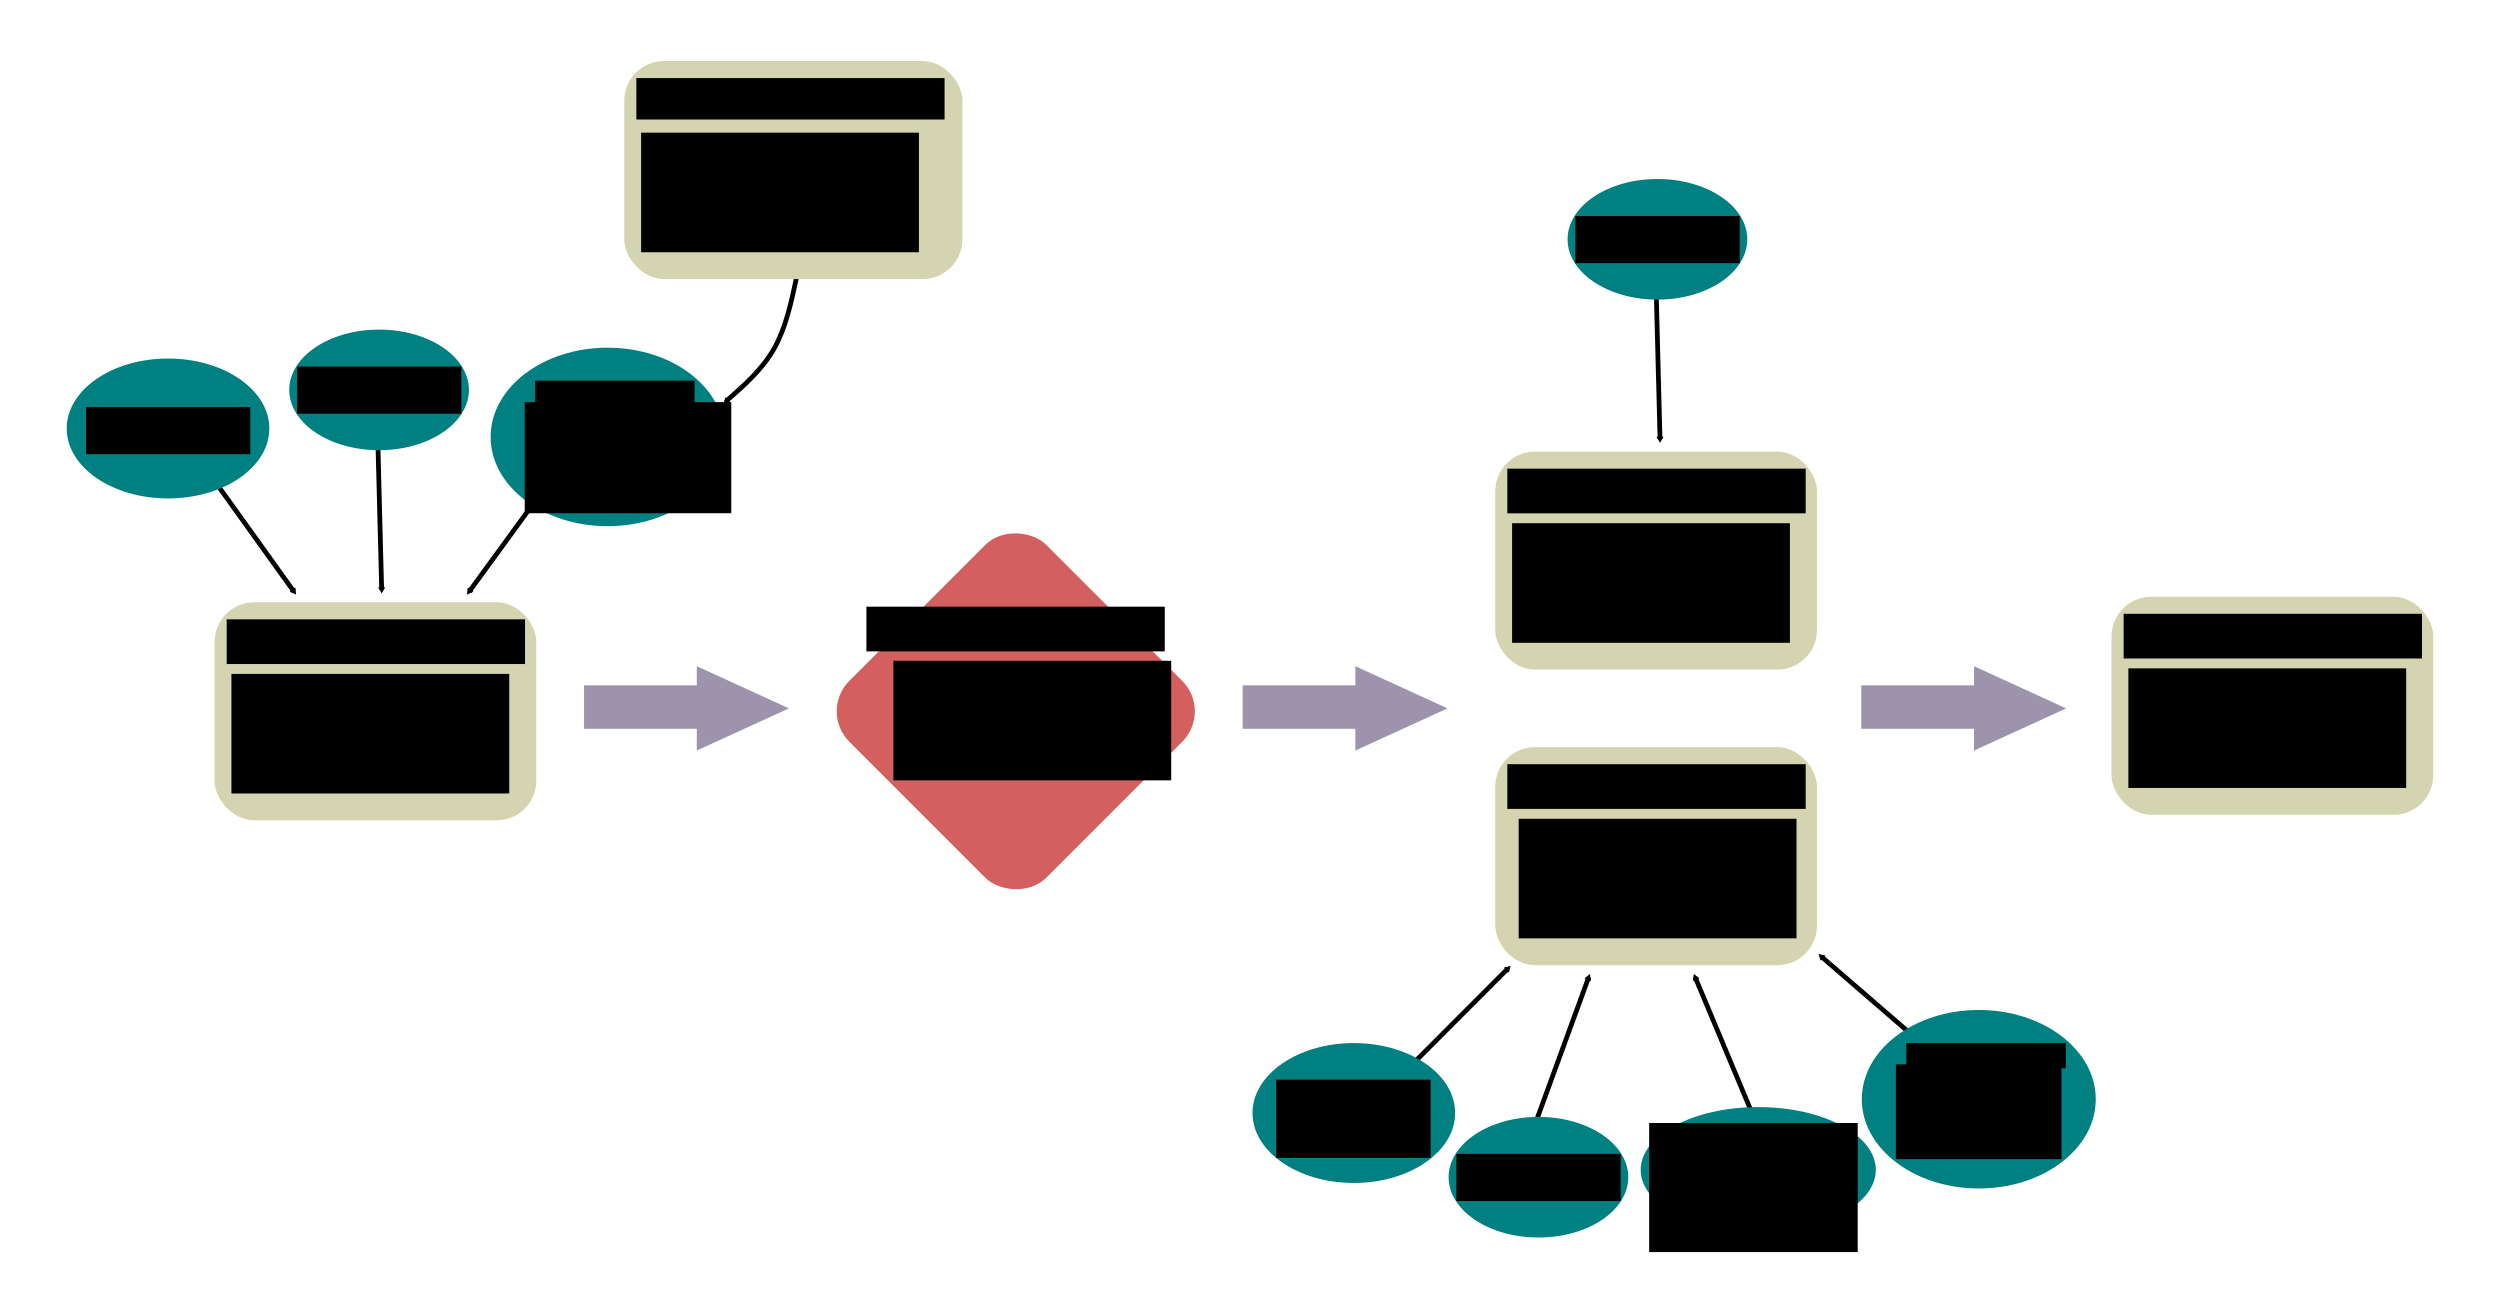 <?xml version="1.0" encoding="UTF-8" standalone="no"?>
<!-- Created with Inkscape (http://www.inkscape.org/) -->

<svg
   xmlns:dc="http://purl.org/dc/elements/1.1/"
   xmlns:cc="http://creativecommons.org/ns#"
   xmlns:rdf="http://www.w3.org/1999/02/22-rdf-syntax-ns#"
   xmlns:svg="http://www.w3.org/2000/svg"
   xmlns="http://www.w3.org/2000/svg"
   xmlns:sodipodi="http://sodipodi.sourceforge.net/DTD/sodipodi-0.dtd"
   xmlns:inkscape="http://www.inkscape.org/namespaces/inkscape"
   width="555.966mm"
   height="288.776mm"
   viewBox="0 0 555.966 288.776"
   version="1.1"
   id="svg8"
   inkscape:version="0.92.4 (unknown)"
   sodipodi:docname="Conceptual_diagram.svg">
  <defs
     id="defs2">
    <inkscape:path-effect
       effect="bspline"
       id="path-effect3157"
       is_visible="true"
       weight="33.333"
       steps="2"
       helper_size="0"
       apply_no_weight="true"
       apply_with_weight="true"
       only_selected="false" />
    <marker
       inkscape:stockid="TriangleOutM"
       orient="auto"
       refY="0"
       refX="0"
       id="TriangleOutM"
       style="overflow:visible"
       inkscape:isstock="true">
      <path
         id="path1201"
         d="M 5.77,0 -2.88,5 V -5 Z"
         style="fill:#000000;fill-opacity:1;fill-rule:evenodd;stroke:#000000;stroke-width:1pt;stroke-opacity:1"
         transform="scale(0.4)"
         inkscape:connector-curvature="0" />
    </marker>
    <marker
       inkscape:stockid="Torso"
       orient="auto"
       refY="0"
       refX="0"
       id="Torso"
       style="overflow:visible"
       inkscape:isstock="true">
      <g
         id="g1282"
         transform="scale(0.7)"
         style="fill:#000000;fill-opacity:1;stroke:#000000;stroke-opacity:1">
        <path
           id="path1268"
           d="m -4.779,-3.24 c 2.35,0.366 5.3,1.938 5.037,3.627 C -0.005,2.078 -2.213,2.618 -4.563,2.252 -6.913,1.886 -8.521,0.752 -8.258,-0.938 -7.995,-2.628 -7.13,-3.605 -4.779,-3.24 Z"
           style="fill:#000000;fill-opacity:1;fill-rule:evenodd;stroke:#000000;stroke-width:1.25;stroke-opacity:1"
           inkscape:connector-curvature="0" />
        <path
           id="path1270"
           d="M 4.46,0.089 C -2.556,-4.378 5.225,-3.906 -0.848,-8.72"
           style="fill:#000000;fill-opacity:1;fill-rule:evenodd;stroke:#000000;stroke-width:1pt;stroke-opacity:1"
           inkscape:connector-curvature="0" />
        <path
           id="path1272"
           d="M 4.93,0.058 C -1.387,1.749 1.803,5.478 -4.945,7.546"
           style="fill:#000000;fill-opacity:1;fill-rule:evenodd;stroke:#000000;stroke-width:1pt;stroke-opacity:1"
           inkscape:connector-curvature="0" />
        <rect
           id="rect1274"
           transform="matrix(0.528,-0.85,0.888,0.46,0,0)"
           y="-1.741"
           x="-10.392"
           height="2.761"
           width="2.637"
           style="fill:#000000;fill-opacity:1;fill-rule:evenodd;stroke:#000000;stroke-width:1pt;stroke-opacity:1" />
        <rect
           id="rect1276"
           transform="matrix(0.671,-0.741,0.791,0.612,0,0)"
           y="-7.963"
           x="4.959"
           height="2.861"
           width="2.733"
           style="fill:#000000;fill-opacity:1;fill-rule:evenodd;stroke:#000000;stroke-width:1pt;stroke-opacity:1" />
        <path
           id="path1278"
           transform="matrix(0,-1.11,1.11,0,25.966,19.716)"
           d="m 16.78,-28.685 a 0.607,0.607 0 1 0 -1.215,0 0.607,0.607 0 1 0 1.215,0 z"
           style="fill:#000000;fill-opacity:1;fill-rule:evenodd;stroke:#000000;stroke-width:1pt;stroke-opacity:1"
           inkscape:connector-curvature="0" />
        <path
           id="path1280"
           transform="matrix(0,-1.11,1.11,0,26.825,16.991)"
           d="m 16.78,-28.685 a 0.607,0.607 0 1 0 -1.215,0 0.607,0.607 0 1 0 1.215,0 z"
           style="fill:#000000;fill-opacity:1;fill-rule:evenodd;stroke:#000000;stroke-width:1pt;stroke-opacity:1"
           inkscape:connector-curvature="0" />
      </g>
    </marker>
    <marker
       inkscape:stockid="Scissors"
       orient="auto"
       refY="0"
       refX="0"
       id="Scissors"
       style="overflow:visible"
       inkscape:isstock="true">
      <path
         id="schere"
         d="M 9.09,-3.606 C 8.12,-4.777 6.37,-4.736 5.062,-4.233 l -8.212,3.078 c -2.388,-1.307 -4.748,-0.933 -4.748,-1.569 0,-0.497 0.457,-0.388 0.388,-1.683 -0.066,-1.243 -1.364,-2.163 -2.59,-2.082 -1.227,-0.007 -2.499,0.933 -2.51,2.23 -0.091,1.306 1.007,2.52 2.307,2.605 1.522,0.227 4.218,-0.696 5.483,1.571 -0.942,1.738 -2.614,1.743 -4.126,1.656 -1.255,-0.072 -2.762,0.287 -3.361,1.521 -0.578,1.182 -0.011,2.865 1.317,3.226 1.34,0.492 3.181,-0.13 3.499,-1.671 0.246,-1.188 -0.595,-1.746 -0.273,-2.177 0.244,-0.325 1.791,-0.137 4.547,-1.375 L 5.676,4.233 C 6.8,4.547 8.173,4.536 9.168,3.431 l -9.22,-3.485 z m -18.308,-1.901 c 1.295,0.723 1.189,2.684 -0.156,3.063 -1.217,0.424 -2.771,-0.759 -2.383,-2.077 0.227,-1.082 1.653,-1.481 2.54,-0.986 z m 0.056,8.017 c 1.351,0.499 1.121,2.784 -0.252,3.092 -0.911,0.316 -2.214,-0.139 -2.306,-1.212 -0.178,-1.305 1.356,-2.484 2.558,-1.879 z"
         style="fill:#000000;fill-opacity:1;stroke:#000000;stroke-opacity:1"
         inkscape:connector-curvature="0" />
    </marker>
    <marker
       inkscape:stockid="ExperimentalArrow"
       orient="auto-start-reverse"
       refY="3"
       refX="5"
       id="ExperimentalArrow"
       inkscape:isstock="true">
      <path
         id="path1309"
         d="M 10,3 0,6 V 0 Z"
         style="fill:context-stroke;stroke:#000000;stroke-opacity:1"
         inkscape:connector-curvature="0" />
    </marker>
    <marker
       inkscape:stockid="TriangleOutL"
       orient="auto"
       refY="0"
       refX="0"
       id="TriangleOutL"
       style="overflow:visible"
       inkscape:isstock="true">
      <path
         id="path1198"
         d="M 5.77,0 -2.88,5 V -5 Z"
         style="fill:#000000;fill-opacity:1;fill-rule:evenodd;stroke:#000000;stroke-width:1pt;stroke-opacity:1"
         transform="scale(0.8)"
         inkscape:connector-curvature="0" />
    </marker>
    <marker
       inkscape:stockid="Arrow1Mend"
       orient="auto"
       refY="0"
       refX="0"
       id="Arrow1Mend"
       style="overflow:visible"
       inkscape:isstock="true">
      <path
         id="path1065"
         d="M 0,0 5,-5 -12.5,0 5,5 Z"
         style="fill:#000000;fill-opacity:1;fill-rule:evenodd;stroke:#000000;stroke-width:1pt;stroke-opacity:1"
         transform="matrix(-0.4,0,0,-0.4,-4,0)"
         inkscape:connector-curvature="0" />
    </marker>
    <marker
       inkscape:stockid="Arrow1Lend"
       orient="auto"
       refY="0"
       refX="0"
       id="Arrow1Lend"
       style="overflow:visible"
       inkscape:isstock="true">
      <path
         id="path1059"
         d="M 0,0 5,-5 -12.5,0 5,5 Z"
         style="fill:#000000;fill-opacity:1;fill-rule:evenodd;stroke:#000000;stroke-width:1pt;stroke-opacity:1"
         transform="matrix(-0.8,0,0,-0.8,-10,0)"
         inkscape:connector-curvature="0" />
    </marker>
    <inkscape:path-effect
       effect="spiro"
       id="path-effect1054"
       is_visible="true" />
    <marker
       inkscape:stockid="TriangleOutM"
       orient="auto"
       refY="0"
       refX="0"
       id="TriangleOutM-7"
       style="overflow:visible"
       inkscape:isstock="true">
      <path
         inkscape:connector-curvature="0"
         id="path1201-3"
         d="M 5.77,0 -2.88,5 V -5 Z"
         style="fill:#000000;fill-opacity:1;fill-rule:evenodd;stroke:#000000;stroke-width:1pt;stroke-opacity:1"
         transform="scale(0.4)" />
    </marker>
    <inkscape:path-effect
       effect="spiro"
       id="path-effect1054-8"
       is_visible="true" />
    <marker
       inkscape:stockid="TriangleOutM"
       orient="auto"
       refY="0"
       refX="0"
       id="TriangleOutM-7-6"
       style="overflow:visible"
       inkscape:isstock="true">
      <path
         inkscape:connector-curvature="0"
         id="path1201-3-8"
         d="M 5.77,0 -2.88,5 V -5 Z"
         style="fill:#000000;fill-opacity:1;fill-rule:evenodd;stroke:#000000;stroke-width:1pt;stroke-opacity:1"
         transform="scale(0.4)" />
    </marker>
    <inkscape:path-effect
       effect="spiro"
       id="path-effect1054-8-4"
       is_visible="true" />
    <marker
       inkscape:stockid="TriangleOutM"
       orient="auto"
       refY="0"
       refX="0"
       id="TriangleOutM-6"
       style="overflow:visible"
       inkscape:isstock="true">
      <path
         id="path1201-4"
         d="M 5.77,0 -2.88,5 V -5 Z"
         style="fill:#000000;fill-opacity:1;fill-rule:evenodd;stroke:#000000;stroke-width:1pt;stroke-opacity:1"
         transform="scale(0.4)"
         inkscape:connector-curvature="0" />
    </marker>
    <inkscape:path-effect
       effect="spiro"
       id="path-effect1054-4"
       is_visible="true" />
    <marker
       inkscape:stockid="TriangleOutM"
       orient="auto"
       refY="0"
       refX="0"
       id="TriangleOutM-7-3"
       style="overflow:visible"
       inkscape:isstock="true">
      <path
         inkscape:connector-curvature="0"
         id="path1201-3-7"
         d="M 5.77,0 -2.88,5 V -5 Z"
         style="fill:#000000;fill-opacity:1;fill-rule:evenodd;stroke:#000000;stroke-width:1pt;stroke-opacity:1"
         transform="scale(0.4)" />
    </marker>
    <inkscape:path-effect
       effect="spiro"
       id="path-effect1054-8-3"
       is_visible="true" />
    <marker
       inkscape:stockid="TriangleOutM"
       orient="auto"
       refY="0"
       refX="0"
       id="TriangleOutM-7-6-4"
       style="overflow:visible"
       inkscape:isstock="true">
      <path
         inkscape:connector-curvature="0"
         id="path1201-3-8-7"
         d="M 5.77,0 -2.88,5 V -5 Z"
         style="fill:#000000;fill-opacity:1;fill-rule:evenodd;stroke:#000000;stroke-width:1pt;stroke-opacity:1"
         transform="scale(0.4)" />
    </marker>
    <inkscape:path-effect
       effect="spiro"
       id="path-effect1054-8-4-2"
       is_visible="true" />
    <marker
       inkscape:stockid="TriangleOutM"
       orient="auto"
       refY="0"
       refX="0"
       id="TriangleOutM-6-3"
       style="overflow:visible"
       inkscape:isstock="true">
      <path
         id="path1201-4-6"
         d="M 5.77,0 -2.88,5 V -5 Z"
         style="fill:#000000;fill-opacity:1;fill-rule:evenodd;stroke:#000000;stroke-width:1pt;stroke-opacity:1"
         transform="scale(0.4)"
         inkscape:connector-curvature="0" />
    </marker>
    <inkscape:path-effect
       effect="spiro"
       id="path-effect1054-4-7"
       is_visible="true" />
    <marker
       inkscape:stockid="TriangleOutM"
       orient="auto"
       refY="0"
       refX="0"
       id="TriangleOutM-7-3-5"
       style="overflow:visible"
       inkscape:isstock="true">
      <path
         inkscape:connector-curvature="0"
         id="path1201-3-7-3"
         d="M 5.77,0 -2.88,5 V -5 Z"
         style="fill:#000000;fill-opacity:1;fill-rule:evenodd;stroke:#000000;stroke-width:1pt;stroke-opacity:1"
         transform="scale(0.4)" />
    </marker>
    <inkscape:path-effect
       effect="spiro"
       id="path-effect1054-8-3-5"
       is_visible="true" />
    <marker
       inkscape:stockid="TriangleOutM"
       orient="auto"
       refY="0"
       refX="0"
       id="TriangleOutM-7-6-4-6"
       style="overflow:visible"
       inkscape:isstock="true">
      <path
         inkscape:connector-curvature="0"
         id="path1201-3-8-7-2"
         d="M 5.77,0 -2.88,5 V -5 Z"
         style="fill:#000000;fill-opacity:1;fill-rule:evenodd;stroke:#000000;stroke-width:1pt;stroke-opacity:1"
         transform="scale(0.4)" />
    </marker>
    <inkscape:path-effect
       effect="spiro"
       id="path-effect1054-8-4-2-9"
       is_visible="true" />
    <marker
       inkscape:stockid="TriangleOutM"
       orient="auto"
       refY="0"
       refX="0"
       id="TriangleOutM-7-3-5-6"
       style="overflow:visible"
       inkscape:isstock="true">
      <path
         inkscape:connector-curvature="0"
         id="path1201-3-7-3-1"
         d="M 5.77,0 -2.88,5 V -5 Z"
         style="fill:#000000;fill-opacity:1;fill-rule:evenodd;stroke:#000000;stroke-width:1pt;stroke-opacity:1"
         transform="scale(0.4)" />
    </marker>
    <inkscape:path-effect
       effect="spiro"
       id="path-effect1054-8-3-5-0"
       is_visible="true" />
  </defs>
  <sodipodi:namedview
     id="base"
     pagecolor="#ffffff"
     bordercolor="#666666"
     borderopacity="1.0"
     inkscape:pageopacity="0.0"
     inkscape:pageshadow="2"
     inkscape:zoom="0.5386937"
     inkscape:cx="1332.4026"
     inkscape:cy="545.71902"
     inkscape:document-units="mm"
     inkscape:current-layer="layer1"
     showgrid="false"
     inkscape:window-width="1920"
     inkscape:window-height="1136"
     inkscape:window-x="0"
     inkscape:window-y="27"
     inkscape:window-maximized="1"
     inkscape:snap-bbox="true"
     inkscape:object-paths="true"
     inkscape:snap-bbox-edge-midpoints="false"
     inkscape:snap-global="false"
     showguides="true"
     inkscape:guide-bbox="true"
     fit-margin-top="0"
     fit-margin-left="0"
     fit-margin-right="0"
     fit-margin-bottom="0" />
  <g
     inkscape:label="Layer 1"
     inkscape:groupmode="layer"
     id="layer1"
     transform="translate(25.968,-21.749)">
    <g
       id="g6480"
       transform="translate(152.518,-76.805)" />
    <g
       id="g3926"
       inkscape:export-filename="/home/hannah/Documents/Fierer_lab/NCAR/NEON_LTER_NCAR/NWT_CLM/Conceptual_diagram.png"
       inkscape:export-xdpi="300.02252"
       inkscape:export-ydpi="300.02252">
      <rect
         ry="8.698"
         y="21.749"
         x="-25.968"
         height="288.776"
         width="555.966"
         id="rect3612"
         style="opacity:1;vector-effect:none;fill:#ffffff;fill-opacity:1;fill-rule:nonzero;stroke:none;stroke-width:1.082;stroke-linecap:butt;stroke-linejoin:miter;stroke-miterlimit:4;stroke-dasharray:none;stroke-dashoffset:0;stroke-opacity:1" />
      <g
         transform="translate(1.3527678e-5,-5.0580906e-6)"
         id="g3768">
        <g
           id="g6507">
          <rect
             y="156.195"
             x="22.261"
             height="47.471"
             width="70.536"
             id="rect815"
             style="opacity:1;vector-effect:none;fill:#d4d4b1;fill-opacity:1;fill-rule:nonzero;stroke:#d4d4b1;stroke-width:1.016;stroke-linecap:butt;stroke-linejoin:miter;stroke-miterlimit:4;stroke-dasharray:none;stroke-dashoffset:0;stroke-opacity:1"
             ry="8.314" />
          <flowRoot
             transform="matrix(0.265,0,0,0.265,15.31,88.834)"
             style="font-style:normal;font-variant:normal;font-weight:normal;font-stretch:normal;font-size:26.667px;line-height:1.25;font-family:'helectiva neue';-inkscape-font-specification:'helectiva neue';text-align:center;letter-spacing:0px;word-spacing:0px;text-anchor:middle;fill:#000000;fill-opacity:1;stroke:none"
             id="flowRoot836"
             xml:space="preserve"><flowRegion
               style="text-align:center;text-anchor:middle"
               id="flowRegion838"><rect
                 style="text-align:center;text-anchor:middle"
                 y="266.594"
                 x="34.465"
                 height="37.506"
                 width="250.376"
                 id="rect840" /></flowRegion><flowPara
               id="flowPara842">flow.lter.clm.R</flowPara></flowRoot>          <flowRoot
             transform="matrix(0.265,0,0,0.265,13.142,85.659)"
             style="font-style:normal;font-variant:normal;font-weight:normal;font-stretch:normal;font-size:13.333px;line-height:1.25;font-family:'helectiva neue';-inkscape-font-specification:'helectiva neue';letter-spacing:0px;word-spacing:0px;fill:#000000;fill-opacity:1;stroke:none"
             id="flowRoot844"
             xml:space="preserve"><flowRegion
               id="flowRegion846"><rect
                 y="324.373"
                 x="46.629"
                 height="100.353"
                 width="233.143"
                 id="rect848" /></flowRegion><flowPara
               id="flowPara850">- Reads in forcing data</flowPara><flowPara
               id="flowPara852">- gap-fills it</flowPara><flowPara
               id="flowPara854">- writes forcing data to netcdf files</flowPara><flowPara
               id="flowPara6493">- creates 3 sets of forcing data for each of the local moisture regimes.</flowPara></flowRoot>        </g>
        <g
           id="g6084"
           transform="translate(26.94,-1.341)">
          <rect
             style="opacity:1;vector-effect:none;fill:#d35f5f;fill-opacity:1;fill-rule:nonzero;stroke:none;stroke-width:1.111;stroke-linecap:butt;stroke-linejoin:miter;stroke-miterlimit:4;stroke-dasharray:none;stroke-dashoffset:0;stroke-opacity:1"
             id="rect5991"
             width="61.923"
             height="61.923"
             x="-36.819"
             y="219.539"
             ry="9.57"
             transform="rotate(-45)" />
          <g
             id="g6070">
            <flowRoot
               xml:space="preserve"
               id="flowRoot836-3-8"
               style="font-style:normal;font-variant:normal;font-weight:normal;font-stretch:normal;font-size:26.667px;line-height:1.25;font-family:'helectiva neue';-inkscape-font-specification:'helectiva neue';text-align:center;letter-spacing:0px;word-spacing:0px;text-anchor:middle;fill:#000000;fill-opacity:1;stroke:none"
               transform="matrix(0.265,0,0,0.265,130.637,87.362)"><flowRegion
                 id="flowRegion838-6-7"
                 style="text-align:center;text-anchor:middle"><rect
                   id="rect840-2-0"
                   width="250.376"
                   height="37.506"
                   x="34.465"
                   y="266.594"
                   style="text-align:center;text-anchor:middle" /></flowRegion><flowPara
                 id="flowPara842-1-5">PTCLM50</flowPara></flowRoot>            <flowRoot
               xml:space="preserve"
               id="flowRoot844-2-2"
               style="font-style:normal;font-variant:normal;font-weight:normal;font-stretch:normal;font-size:13.333px;line-height:1.25;font-family:'helectiva neue';-inkscape-font-specification:'helectiva neue';letter-spacing:0px;word-spacing:0px;fill:#000000;fill-opacity:1;stroke:none"
               transform="matrix(0.265,0,0,0.265,133.414,84.079)"><flowRegion
                 id="flowRegion846-5-7"><rect
                   id="rect848-3-9"
                   width="233.143"
                   height="100.353"
                   x="46.629"
                   y="324.373" /></flowRegion><flowPara
                 id="flowPara850-9-1">- Model tuned to Niwot Ridge</flowPara><flowPara
                 id="flowPara852-1-9">- BGC run</flowPara><flowPara
                 id="flowPara854-8-6" /></flowRoot>          </g>
        </g>
        <g
           id="g5926">
          <g
             transform="translate(5.742)"
             id="g5893">
            <path
               sodipodi:nodetypes="cc"
               transform="translate(50.958,-6.437)"
               inkscape:original-d="M 37.552171,137.95677 21.724139,159.682"
               inkscape:path-effect="#path-effect1054"
               inkscape:connector-curvature="0"
               id="path1052"
               d="M 37.552,137.957 21.724,159.682"
               style="fill:none;stroke:#000000;stroke-width:1.058;stroke-linecap:butt;stroke-linejoin:miter;stroke-miterlimit:4;stroke-dasharray:none;stroke-opacity:1;marker-end:url(#TriangleOutM)" />
            <path
               sodipodi:nodetypes="cc"
               inkscape:original-d="m 45.347489,125.42251 0.80461,31.13695"
               inkscape:path-effect="#path-effect1054-8"
               inkscape:connector-curvature="0"
               id="path1052-2"
               d="m 45.347,125.423 0.805,31.137"
               style="fill:none;stroke:#000000;stroke-width:1.058;stroke-linecap:butt;stroke-linejoin:miter;stroke-miterlimit:4;stroke-dasharray:none;stroke-opacity:1;marker-end:url(#TriangleOutM-7)"
               transform="translate(7.016,-3.748)" />
            <path
               sodipodi:nodetypes="cc"
               inkscape:original-d="m 35.670499,131.52107 18.527577,25.84299"
               inkscape:path-effect="#path-effect1054-8-4"
               inkscape:connector-curvature="0"
               id="path1052-2-8"
               d="m 35.67,131.521 18.528,25.843"
               style="fill:none;stroke:#000000;stroke-width:1.058;stroke-linecap:butt;stroke-linejoin:miter;stroke-miterlimit:4;stroke-dasharray:none;stroke-opacity:1;marker-end:url(#TriangleOutM-7-6)"
               transform="translate(-20.604,-4.132)" />
          </g>
          <g
             transform="translate(75.632,-6.705)"
             id="g873">
            <ellipse
               style="opacity:1;vector-effect:none;fill:#008080;fill-opacity:1;fill-rule:nonzero;stroke:none;stroke-width:1.625;stroke-linecap:butt;stroke-linejoin:miter;stroke-miterlimit:4;stroke-dasharray:none;stroke-dashoffset:0;stroke-opacity:1"
               id="path858"
               cx="33.525"
               cy="125.621"
               rx="26.015"
               ry="19.847" />
            <g
               transform="translate(0.529)"
               id="g1023">
              <flowRoot
                 transform="matrix(0.265,0,0,0.265,3.715,84.372)"
                 style="font-style:normal;font-variant:normal;font-weight:normal;font-stretch:normal;font-size:16px;line-height:1.25;font-family:'helectiva neue';-inkscape-font-specification:'helectiva neue';letter-spacing:0px;word-spacing:0px;fill:#000000;fill-opacity:1;stroke:none"
                 id="flowRoot860"
                 xml:space="preserve"><flowRegion
                   id="flowRegion862"><rect
                     y="108.462"
                     x="49.67"
                     height="21.287"
                     width="133.804"
                     id="rect864" /></flowRegion><flowPara
                   style="text-align:center;text-anchor:middle"
                   id="flowPara866">LTER Tvan</flowPara></flowRoot>              <flowRoot
                 transform="matrix(0.265,0,0,0.265,1.4,89.135)"
                 style="font-style:normal;font-variant:normal;font-weight:normal;font-stretch:normal;font-size:16px;line-height:1.25;font-family:'helectiva neue';-inkscape-font-specification:'helectiva neue';text-align:start;letter-spacing:0px;word-spacing:0px;text-anchor:start;fill:#000000;fill-opacity:1;stroke:none"
                 id="flowRoot860-0"
                 xml:space="preserve"><flowRegion
                   id="flowRegion862-9"
                   style="text-align:start;text-anchor:start"><rect
                     y="108.462"
                     x="49.67"
                     height="93.257"
                     width="173.337"
                     id="rect864-36"
                     style="text-align:start;text-anchor:start" /></flowRegion><flowPara
                   style="text-align:start;text-anchor:start"
                   id="flowPara866-0">- Air temperature</flowPara><flowPara
                   style="text-align:start;text-anchor:start"
                   id="flowPara979">- Relative humidity</flowPara><flowPara
                   style="text-align:start;text-anchor:start"
                   id="flowPara981">- Wind</flowPara><flowPara
                   style="text-align:start;text-anchor:start"
                   id="flowPara983">- Pressure</flowPara><flowPara
                   style="text-align:start;text-anchor:start"
                   id="flowPara977" /></flowRoot>            </g>
          </g>
          <g
             transform="translate(13.41,-1.609)"
             id="g5725">
            <ellipse
               style="opacity:1;vector-effect:none;fill:#008080;fill-opacity:1;fill-rule:nonzero;stroke:none;stroke-width:1.17;stroke-linecap:butt;stroke-linejoin:miter;stroke-miterlimit:4;stroke-dasharray:none;stroke-dashoffset:0;stroke-opacity:1"
               id="path858-6"
               cx="44.923"
               cy="110.065"
               rx="19.981"
               ry="13.41" />
            <flowRoot
               xml:space="preserve"
               id="flowRoot860-7"
               style="font-style:normal;font-variant:normal;font-weight:normal;font-stretch:normal;font-size:16px;line-height:1.25;font-family:'helectiva neue';-inkscape-font-specification:'helectiva neue';letter-spacing:0px;word-spacing:0px;fill:#000000;fill-opacity:1;stroke:none"
               transform="matrix(0.265,0,0,0.265,13.518,76.144)"><flowRegion
                 id="flowRegion862-5"><rect
                   id="rect864-3"
                   width="137.859"
                   height="39.533"
                   x="49.67"
                   y="108.462" /></flowRegion><flowPara
                 id="flowPara866-5"
                 style="text-align:center;text-anchor:middle">Saddle Precipitation</flowPara></flowRoot>          </g>
          <g
             transform="translate(19.042,-9.923)"
             id="g5864">
            <ellipse
               style="opacity:1;vector-effect:none;fill:#008080;fill-opacity:1;fill-rule:nonzero;stroke:none;stroke-width:1.339;stroke-linecap:butt;stroke-linejoin:miter;stroke-miterlimit:4;stroke-dasharray:none;stroke-dashoffset:0;stroke-opacity:1"
               id="path858-6-2"
               cx="-7.644"
               cy="126.962"
               rx="22.529"
               ry="15.556" />
            <flowRoot
               xml:space="preserve"
               id="flowRoot860-7-9"
               style="font-style:normal;font-variant:normal;font-weight:normal;font-stretch:normal;font-size:16px;line-height:1.25;font-family:'helectiva neue';-inkscape-font-specification:'helectiva neue';letter-spacing:0px;word-spacing:0px;fill:#000000;fill-opacity:1;stroke:none"
               transform="matrix(0.265,0,0,0.265,-39.039,93.451)"><flowRegion
                 id="flowRegion862-5-1"><rect
                   id="rect864-3-2"
                   width="137.859"
                   height="39.533"
                   x="49.67"
                   y="108.462" /></flowRegion><flowPara
                 id="flowPara866-5-7"
                 style="text-align:center;text-anchor:middle">Ameriflux NR-1 Radiation</flowPara></flowRoot>          </g>
        </g>
        <path
           style="opacity:1;vector-effect:none;fill:#9d93ac;fill-opacity:1;fill-rule:nonzero;stroke:none;stroke-width:1.058;stroke-linecap:butt;stroke-linejoin:miter;stroke-miterlimit:4;stroke-dasharray:none;stroke-dashoffset:0;stroke-opacity:1"
           d="m 128.99,169.907 v 4.257 H 103.917 v 9.655 h 25.072 v 4.839 L 149.486,179.283 Z"
           id="rect6086"
           inkscape:connector-curvature="0" />
        <rect
           y="188.411"
           x="307.061"
           height="47.471"
           width="70.536"
           id="rect815-9"
           style="opacity:1;vector-effect:none;fill:#d4d4b1;fill-opacity:1;fill-rule:nonzero;stroke:#d4d4b1;stroke-width:1.016;stroke-linecap:butt;stroke-linejoin:miter;stroke-miterlimit:4;stroke-dasharray:none;stroke-dashoffset:0;stroke-opacity:1"
           ry="8.314" />
        <flowRoot
           transform="matrix(0.265,0,0,0.265,300.11,121.049)"
           style="font-style:normal;font-variant:normal;font-weight:normal;font-stretch:normal;font-size:26.667px;line-height:1.25;font-family:'helectiva neue';-inkscape-font-specification:'helectiva neue';text-align:center;letter-spacing:0px;word-spacing:0px;text-anchor:middle;fill:#000000;fill-opacity:1;stroke:none"
           id="flowRoot836-3"
           xml:space="preserve"><flowRegion
             style="text-align:center;text-anchor:middle"
             id="flowRegion838-6"><rect
               style="text-align:center;text-anchor:middle"
               y="266.594"
               x="34.465"
               height="37.506"
               width="250.376"
               id="rect840-2" /></flowRegion><flowPara
             id="flowPara842-1">flow.obs.R</flowPara></flowRoot>        <flowRoot
           transform="matrix(0.265,0,0,0.265,299.41,117.874)"
           style="font-style:normal;font-variant:normal;font-weight:normal;font-stretch:normal;font-size:13.333px;line-height:1.25;font-family:'helectiva neue';-inkscape-font-specification:'helectiva neue';letter-spacing:0px;word-spacing:0px;fill:#000000;fill-opacity:1;stroke:none"
           id="flowRoot844-2"
           xml:space="preserve"><flowRegion
             id="flowRegion846-5"><rect
               y="324.373"
               x="46.629"
               height="100.353"
               width="233.143"
               id="rect848-3" /></flowRegion><flowPara
             id="flowPara854-8">- Reads in observational data from LTER</flowPara><flowPara
             id="flowPara1907">- Summarizes variables by time</flowPara><flowPara
             id="flowPara1909">- Consolidates observations from different vegetation communities into same data frame</flowPara></flowRoot>        <rect
           ry="8.314"
           style="opacity:1;vector-effect:none;fill:#d4d4b1;fill-opacity:1;fill-rule:nonzero;stroke:#d4d4b1;stroke-width:1.016;stroke-linecap:butt;stroke-linejoin:miter;stroke-miterlimit:4;stroke-dasharray:none;stroke-dashoffset:0;stroke-opacity:1"
           id="rect815-9-3"
           width="70.536"
           height="47.471"
           x="307.061"
           y="122.685" />
        <flowRoot
           xml:space="preserve"
           id="flowRoot836-3-6"
           style="font-style:normal;font-variant:normal;font-weight:normal;font-stretch:normal;font-size:26.667px;line-height:1.25;font-family:'helectiva neue';-inkscape-font-specification:'helectiva neue';text-align:center;letter-spacing:0px;word-spacing:0px;text-anchor:middle;fill:#000000;fill-opacity:1;stroke:none"
           transform="matrix(0.265,0,0,0.265,300.11,55.323)"><flowRegion
             id="flowRegion838-6-8"
             style="text-align:center;text-anchor:middle"><rect
               id="rect840-2-4"
               width="250.376"
               height="37.506"
               x="34.465"
               y="266.594"
               style="text-align:center;text-anchor:middle" /></flowRegion><flowPara
             id="flowPara842-1-6">flow.sim.R</flowPara></flowRoot>        <flowRoot
           xml:space="preserve"
           id="flowRoot844-2-6"
           style="font-style:normal;font-variant:normal;font-weight:normal;font-stretch:normal;font-size:13.333px;line-height:1.25;font-family:'helectiva neue';-inkscape-font-specification:'helectiva neue';letter-spacing:0px;word-spacing:0px;fill:#000000;fill-opacity:1;stroke:none"
           transform="matrix(0.265,0,0,0.265,297.942,52.148)"><flowRegion
             id="flowRegion846-5-72"><rect
               id="rect848-3-7"
               width="233.143"
               height="100.353"
               x="46.629"
               y="324.373" /></flowRegion><flowPara
             id="flowPara850-9-4">- Reads in netcdf</flowPara><flowPara
             id="flowPara854-8-0">- summarizes variables by time</flowPara><flowPara
             id="flowPara1900">- converts units to be comparable to obeservations</flowPara></flowRoot>        <path
           style="opacity:1;vector-effect:none;fill:#9d93ac;fill-opacity:1;fill-rule:nonzero;stroke:none;stroke-width:1.058;stroke-linecap:butt;stroke-linejoin:miter;stroke-miterlimit:4;stroke-dasharray:none;stroke-dashoffset:0;stroke-opacity:1"
           d="m 275.444,169.907 v 4.257 h -25.072 v 9.655 h 25.072 v 4.839 l 20.496,-9.376 z"
           id="rect6086-0"
           inkscape:connector-curvature="0" />
        <path
           sodipodi:nodetypes="cc"
           inkscape:original-d="m 45.347489,125.42251 0.80461,31.13695"
           inkscape:path-effect="#path-effect1054-8-3"
           inkscape:connector-curvature="0"
           id="path1052-2-5"
           d="m 45.347,125.423 0.805,31.137"
           style="fill:none;stroke:#000000;stroke-width:1.058;stroke-linecap:butt;stroke-linejoin:miter;stroke-miterlimit:4;stroke-dasharray:none;stroke-opacity:1;marker-end:url(#TriangleOutM-7-3)"
           transform="translate(297.045,-37.237)" />
        <g
           id="g5725-2"
           transform="translate(297.698,-35.098)">
          <ellipse
             ry="13.41"
             rx="19.981"
             cy="110.065"
             cx="44.923"
             id="path858-6-1"
             style="opacity:1;vector-effect:none;fill:#008080;fill-opacity:1;fill-rule:nonzero;stroke:none;stroke-width:1.17;stroke-linecap:butt;stroke-linejoin:miter;stroke-miterlimit:4;stroke-dasharray:none;stroke-dashoffset:0;stroke-opacity:1" />
          <flowRoot
             transform="matrix(0.265,0,0,0.265,13.518,76.144)"
             style="font-style:normal;font-variant:normal;font-weight:normal;font-stretch:normal;font-size:16px;line-height:1.25;font-family:'helectiva neue';-inkscape-font-specification:'helectiva neue';letter-spacing:0px;word-spacing:0px;fill:#000000;fill-opacity:1;stroke:none"
             id="flowRoot860-7-97"
             xml:space="preserve"><flowRegion
               id="flowRegion862-5-6"><rect
                 y="108.462"
                 x="49.67"
                 height="39.533"
                 width="137.859"
                 id="rect864-3-8" /></flowRegion><flowPara
               style="text-align:center;text-anchor:middle"
               id="flowPara866-5-2">Simluation netcdf output</flowPara></flowRoot>        </g>
        <g
           id="g3610"
           transform="translate(-10.054)">
          <rect
             y="154.964"
             x="454.169"
             height="47.471"
             width="70.536"
             id="rect815-9-3-9"
             style="opacity:1;vector-effect:none;fill:#d4d4b1;fill-opacity:1;fill-rule:nonzero;stroke:#d4d4b1;stroke-width:1.016;stroke-linecap:butt;stroke-linejoin:miter;stroke-miterlimit:4;stroke-dasharray:none;stroke-dashoffset:0;stroke-opacity:1"
             ry="8.314" />
          <flowRoot
             transform="matrix(0.265,0,0,0.265,447.219,87.602)"
             style="font-style:normal;font-variant:normal;font-weight:normal;font-stretch:normal;font-size:21.333px;line-height:1.25;font-family:'helectiva neue';-inkscape-font-specification:'helectiva neue';text-align:center;letter-spacing:0px;word-spacing:0px;text-anchor:middle;fill:#000000;fill-opacity:1;stroke:none"
             id="flowRoot836-3-6-3"
             xml:space="preserve"><flowRegion
               style="text-align:center;text-anchor:middle"
               id="flowRegion838-6-8-1"><rect
                 style="text-align:center;text-anchor:middle"
                 y="266.594"
                 x="34.465"
                 height="37.506"
                 width="250.376"
                 id="rect840-2-4-9" /></flowRegion><flowPara
               id="flowPara842-1-6-4">Obs_sim_comp_plots.R</flowPara></flowRoot>          <flowRoot
             transform="matrix(0.265,0,0,0.265,445.05,84.427)"
             style="font-style:normal;font-variant:normal;font-weight:normal;font-stretch:normal;font-size:13.333px;line-height:1.25;font-family:'helectiva neue';-inkscape-font-specification:'helectiva neue';letter-spacing:0px;word-spacing:0px;fill:#000000;fill-opacity:1;stroke:none"
             id="flowRoot844-2-6-7"
             xml:space="preserve"><flowRegion
               id="flowRegion846-5-72-8"><rect
                 y="324.373"
                 x="46.629"
                 height="100.353"
                 width="233.143"
                 id="rect848-3-7-4" /></flowRegion><flowPara
               id="flowPara850-9-4-5">- Reads in observational and simulation data</flowPara><flowPara
               id="flowPara1900-3">- creates plots comparing the two</flowPara></flowRoot>        </g>
        <g
           id="g3045">
          <path
             style="fill:none;stroke:#000000;stroke-width:1.058;stroke-linecap:butt;stroke-linejoin:miter;stroke-miterlimit:4;stroke-dasharray:none;stroke-opacity:1;marker-end:url(#TriangleOutM-6-3)"
             d="M 42.648,141.597 21.724,159.682"
             id="path1052-9-2"
             inkscape:connector-curvature="0"
             inkscape:path-effect="#path-effect1054-4-7"
             inkscape:original-d="M 42.648242,141.59682 21.724139,159.682"
             transform="matrix(1,0,0,-1,357.392,394.203)"
             sodipodi:nodetypes="cc" />
          <path
             transform="matrix(1,0,0,-1,318.741,395.747)"
             style="fill:none;stroke:#000000;stroke-width:1.058;stroke-linecap:butt;stroke-linejoin:miter;stroke-miterlimit:4;stroke-dasharray:none;stroke-opacity:1;marker-end:url(#TriangleOutM-7-3-5)"
             d="M 45.347,125.423 32.32,156.559"
             id="path1052-2-5-7"
             inkscape:connector-curvature="0"
             inkscape:path-effect="#path-effect1054-8-3-5"
             inkscape:original-d="M 45.347489,125.42251 32.319906,156.55946"
             sodipodi:nodetypes="cc" />
          <path
             transform="matrix(1,0,0,-1,255.138,394.544)"
             style="fill:none;stroke:#000000;stroke-width:1.058;stroke-linecap:butt;stroke-linejoin:miter;stroke-miterlimit:4;stroke-dasharray:none;stroke-opacity:1;marker-end:url(#TriangleOutM-7-6-4-6)"
             d="m 31.666,134.797 22.532,22.567"
             id="path1052-2-8-6-0"
             inkscape:connector-curvature="0"
             inkscape:path-effect="#path-effect1054-8-4-2-9"
             inkscape:original-d="m 31.666443,134.79712 22.531633,22.56694"
             sodipodi:nodetypes="cc" />
          <ellipse
             transform="scale(1,-1)"
             ry="19.847"
             rx="26.015"
             cy="-266.201"
             cx="414.086"
             id="path858-9-3"
             style="opacity:1;vector-effect:none;fill:#008080;fill-opacity:1;fill-rule:nonzero;stroke:none;stroke-width:1.625;stroke-linecap:butt;stroke-linejoin:miter;stroke-miterlimit:4;stroke-dasharray:none;stroke-dashoffset:0;stroke-opacity:1" />
          <g
             id="g1023-5-6"
             transform="translate(381.09,140.58)">
            <flowRoot
               xml:space="preserve"
               id="flowRoot860-5-0"
               style="font-style:normal;font-variant:normal;font-weight:normal;font-stretch:normal;font-size:16px;line-height:1.25;font-family:'helectiva neue';-inkscape-font-specification:'helectiva neue';letter-spacing:0px;word-spacing:0px;fill:#000000;fill-opacity:1;stroke:none"
               transform="matrix(0.265,0,0,0.265,3.715,84.372)"><flowRegion
                 id="flowRegion862-2-6"><rect
                   id="rect864-1-2"
                   width="133.804"
                   height="21.287"
                   x="49.67"
                   y="108.462" /></flowRegion><flowPara
                 id="flowPara866-59-6"
                 style="text-align:center;text-anchor:middle">LTER Tvan</flowPara></flowRoot>            <flowRoot
               xml:space="preserve"
               id="flowRoot860-0-9-1"
               style="font-style:normal;font-variant:normal;font-weight:normal;font-stretch:normal;font-size:16px;line-height:1.25;font-family:'helectiva neue';-inkscape-font-specification:'helectiva neue';text-align:start;letter-spacing:0px;word-spacing:0px;text-anchor:start;fill:#000000;fill-opacity:1;stroke:none"
               transform="matrix(0.265,0,0,0.265,1.4,89.135)"><flowRegion
                 style="text-align:start;text-anchor:start"
                 id="flowRegion862-9-1-8"><rect
                   style="text-align:start;text-anchor:start"
                   id="rect864-36-6-7"
                   width="138.943"
                   height="79.5"
                   x="49.67"
                   y="108.462" /></flowRegion><flowPara
                 id="flowPara866-0-2-9"
                 style="text-align:start;text-anchor:start">- flux data</flowPara><flowPara
                 id="flowPara979-1-2"
                 style="text-align:start;text-anchor:start">- fell field soil </flowPara><flowPara
                 id="flowPara2193"
                 style="text-align:start;text-anchor:start">temperature and</flowPara><flowPara
                 id="flowPara2195"
                 style="text-align:start;text-anchor:start">moisture</flowPara><flowPara
                 id="flowPara983-5-2"
                 style="text-align:start;text-anchor:start" /><flowPara
                 id="flowPara977-3-3"
                 style="text-align:start;text-anchor:start" /></flowRoot>          </g>
          <ellipse
             transform="scale(1,-1)"
             ry="13.956"
             rx="26.147"
             cy="-281.905"
             cx="365.046"
             id="path858-6-1-5"
             style="opacity:1;vector-effect:none;fill:#008080;fill-opacity:1;fill-rule:nonzero;stroke:none;stroke-width:1.366;stroke-linecap:butt;stroke-linejoin:miter;stroke-miterlimit:4;stroke-dasharray:none;stroke-dashoffset:0;stroke-opacity:1" />
          <flowRoot
             transform="matrix(0.265,0,0,0.265,327.621,242.743)"
             style="font-style:normal;font-variant:normal;font-weight:normal;font-stretch:normal;font-size:16px;line-height:1.25;font-family:'helectiva neue';-inkscape-font-specification:'helectiva neue';letter-spacing:0px;word-spacing:0px;fill:#000000;fill-opacity:1;stroke:none"
             id="flowRoot860-7-97-9"
             xml:space="preserve"><flowRegion
               id="flowRegion862-5-6-2"><rect
                 y="108.462"
                 x="49.67"
                 height="108.321"
                 width="175.004"
                 id="rect864-3-8-2" /></flowRegion><flowPara
               style="text-align:center;text-anchor:middle"
               id="flowPara866-5-2-8">Saddle </flowPara><flowPara
               id="flowPara2926"
               style="text-align:center;text-anchor:middle">sensor network primary productivity </flowPara><flowPara
               id="flowPara2928"
               style="text-align:center;text-anchor:middle">data</flowPara></flowRoot>          <ellipse
             transform="scale(1,-1)"
             ry="15.556"
             rx="22.529"
             cy="-269.268"
             cx="275.103"
             id="path858-6-2-6-7"
             style="opacity:1;vector-effect:none;fill:#008080;fill-opacity:1;fill-rule:nonzero;stroke:none;stroke-width:1.339;stroke-linecap:butt;stroke-linejoin:miter;stroke-miterlimit:4;stroke-dasharray:none;stroke-dashoffset:0;stroke-opacity:1" />
          <flowRoot
             transform="matrix(0.265,0,0,0.265,244.676,233.112)"
             style="font-style:normal;font-variant:normal;font-weight:normal;font-stretch:normal;font-size:16px;line-height:1.25;font-family:'helectiva neue';-inkscape-font-specification:'helectiva neue';letter-spacing:0px;word-spacing:0px;fill:#000000;fill-opacity:1;stroke:none"
             id="flowRoot860-7-9-4-3"
             xml:space="preserve"><flowRegion
               id="flowRegion862-5-1-3-6"><rect
                 y="108.462"
                 x="49.67"
                 height="65.673"
                 width="129.604"
                 id="rect864-3-2-3-1" /></flowRegion><flowPara
               style="text-align:center;text-anchor:middle"
               id="flowPara866-5-7-6-2">Saddle sensor network soil data </flowPara></flowRoot>          <g
             transform="translate(-11.642)"
             id="g2445">
            <path
               sodipodi:nodetypes="cc"
               inkscape:original-d="m 45.347489,125.42251 11.360757,31.13695"
               inkscape:path-effect="#path-effect1054-8-3-5-0"
               inkscape:connector-curvature="0"
               id="path1052-2-5-7-6"
               d="m 45.347,125.423 11.361,31.137"
               style="fill:none;stroke:#000000;stroke-width:1.058;stroke-linecap:butt;stroke-linejoin:miter;stroke-miterlimit:4;stroke-dasharray:none;stroke-opacity:1;marker-end:url(#TriangleOutM-7-3-5-6)"
               transform="matrix(1,0,0,-1,282.228,395.747)" />
            <ellipse
               style="opacity:1;vector-effect:none;fill:#008080;fill-opacity:1;fill-rule:nonzero;stroke:none;stroke-width:1.17;stroke-linecap:butt;stroke-linejoin:miter;stroke-miterlimit:4;stroke-dasharray:none;stroke-dashoffset:0;stroke-opacity:1"
               id="path858-6-1-5-3"
               cx="327.805"
               cy="-283.543"
               rx="19.981"
               ry="13.41"
               transform="scale(1,-1)" />
            <flowRoot
               xml:space="preserve"
               id="flowRoot860-7-97-9-2"
               style="font-style:normal;font-variant:normal;font-weight:normal;font-stretch:normal;font-size:16px;line-height:1.25;font-family:'helectiva neue';-inkscape-font-specification:'helectiva neue';letter-spacing:0px;word-spacing:0px;fill:#000000;fill-opacity:1;stroke:none"
               transform="matrix(0.265,0,0,0.265,296.4,249.622)"><flowRegion
                 id="flowRegion862-5-6-2-0"><rect
                   id="rect864-3-8-2-6"
                   width="137.859"
                   height="39.533"
                   x="49.67"
                   y="108.462" /></flowRegion><flowPara
                 id="flowPara866-5-2-8-1"
                 style="text-align:center;text-anchor:middle">Saddle Grid snow depth data</flowPara></flowRoot>          </g>
        </g>
        <path
           style="opacity:1;vector-effect:none;fill:#9d93ac;fill-opacity:1;fill-rule:nonzero;stroke:none;stroke-width:1.058;stroke-linecap:butt;stroke-linejoin:miter;stroke-miterlimit:4;stroke-dasharray:none;stroke-dashoffset:0;stroke-opacity:1"
           d="m 413.027,169.907 v 4.257 h -25.072 v 9.655 h 25.072 v 4.839 l 20.496,-9.376 z"
           id="rect6086-0-5"
           inkscape:connector-curvature="0" />
        <path
           style="fill:none;stroke:#000000;stroke-width:1.058;stroke-linecap:butt;stroke-linejoin:miter;stroke-miterlimit:4;stroke-dasharray:none;stroke-opacity:1;marker-end:url(#TriangleOutM-6)"
           d="m 151.216,83.26 c -1.213,5.702 -2.427,11.405 -5.035,16.016 -2.609,4.611 -6.613,8.129 -10.617,11.648"
           id="path3155"
           inkscape:connector-curvature="0"
           inkscape:path-effect="#path-effect3157"
           inkscape:original-d="m 151.216,83.259698 c -1.21309,5.702483 -2.42642,11.405132 -3.64006,17.108242 -4.00385,3.5185 -8.00785,7.03716 -12.01216,10.55614"
           sodipodi:nodetypes="ccc" />
        <g
           id="g3580"
           transform="translate(-2.943,7.61)">
          <rect
             y="28.232"
             x="116.325"
             height="47.446"
             width="74.151"
             id="rect815-4"
             style="opacity:1;vector-effect:none;fill:#d4d4b1;fill-opacity:1;fill-rule:nonzero;stroke:#d4d4b1;stroke-width:1.041;stroke-linecap:butt;stroke-linejoin:miter;stroke-miterlimit:4;stroke-dasharray:none;stroke-dashoffset:0;stroke-opacity:1"
             ry="8.31" />
          <g
             id="g3145">
            <flowRoot
               xml:space="preserve"
               id="flowRoot836-7"
               style="font-style:normal;font-variant:normal;font-weight:normal;font-stretch:normal;font-size:20px;line-height:1.25;font-family:'helectiva neue';-inkscape-font-specification:'helectiva neue';text-align:center;letter-spacing:0px;word-spacing:0px;text-anchor:middle;fill:#000000;fill-opacity:1;stroke:none"
               transform="matrix(0.265,0,0,0.265,109.361,-39.142)"><flowRegion
                 id="flowRegion838-65"
                 style="text-align:center;text-anchor:middle"><rect
                   id="rect840-6"
                   width="258.63"
                   height="34.754"
                   x="34.465"
                   y="266.594"
                   style="text-align:center;text-anchor:middle" /></flowRegion><flowPara
                 id="flowPara842-9">supplemental_cleaning.R</flowPara></flowRoot>            <flowRoot
               xml:space="preserve"
               id="flowRoot844-3"
               style="font-style:normal;font-variant:normal;font-weight:normal;font-stretch:normal;font-size:13.333px;line-height:1.25;font-family:'helectiva neue';-inkscape-font-specification:'helectiva neue';letter-spacing:0px;word-spacing:0px;fill:#000000;fill-opacity:1;stroke:none"
               transform="matrix(0.265,0,0,0.265,107.193,-42.317)"><flowRegion
                 id="flowRegion846-7"><rect
                   id="rect848-4"
                   width="233.143"
                   height="100.353"
                   x="46.629"
                   y="324.373" /></flowRegion><flowPara
                 id="flowPara850-5">- Reads in LTER L1 Tvan data</flowPara><flowPara
                 id="flowPara6493-4">- filters out some problem spots</flowPara><flowPara
                 id="flowPara3130">- fills missing temperature in 2018 with saddle met temperature</flowPara><flowPara
                 id="flowPara3132">- write out new ReddyProc-ready files for each tower</flowPara></flowRoot>          </g>
        </g>
      </g>
    </g>
  </g>
</svg>
